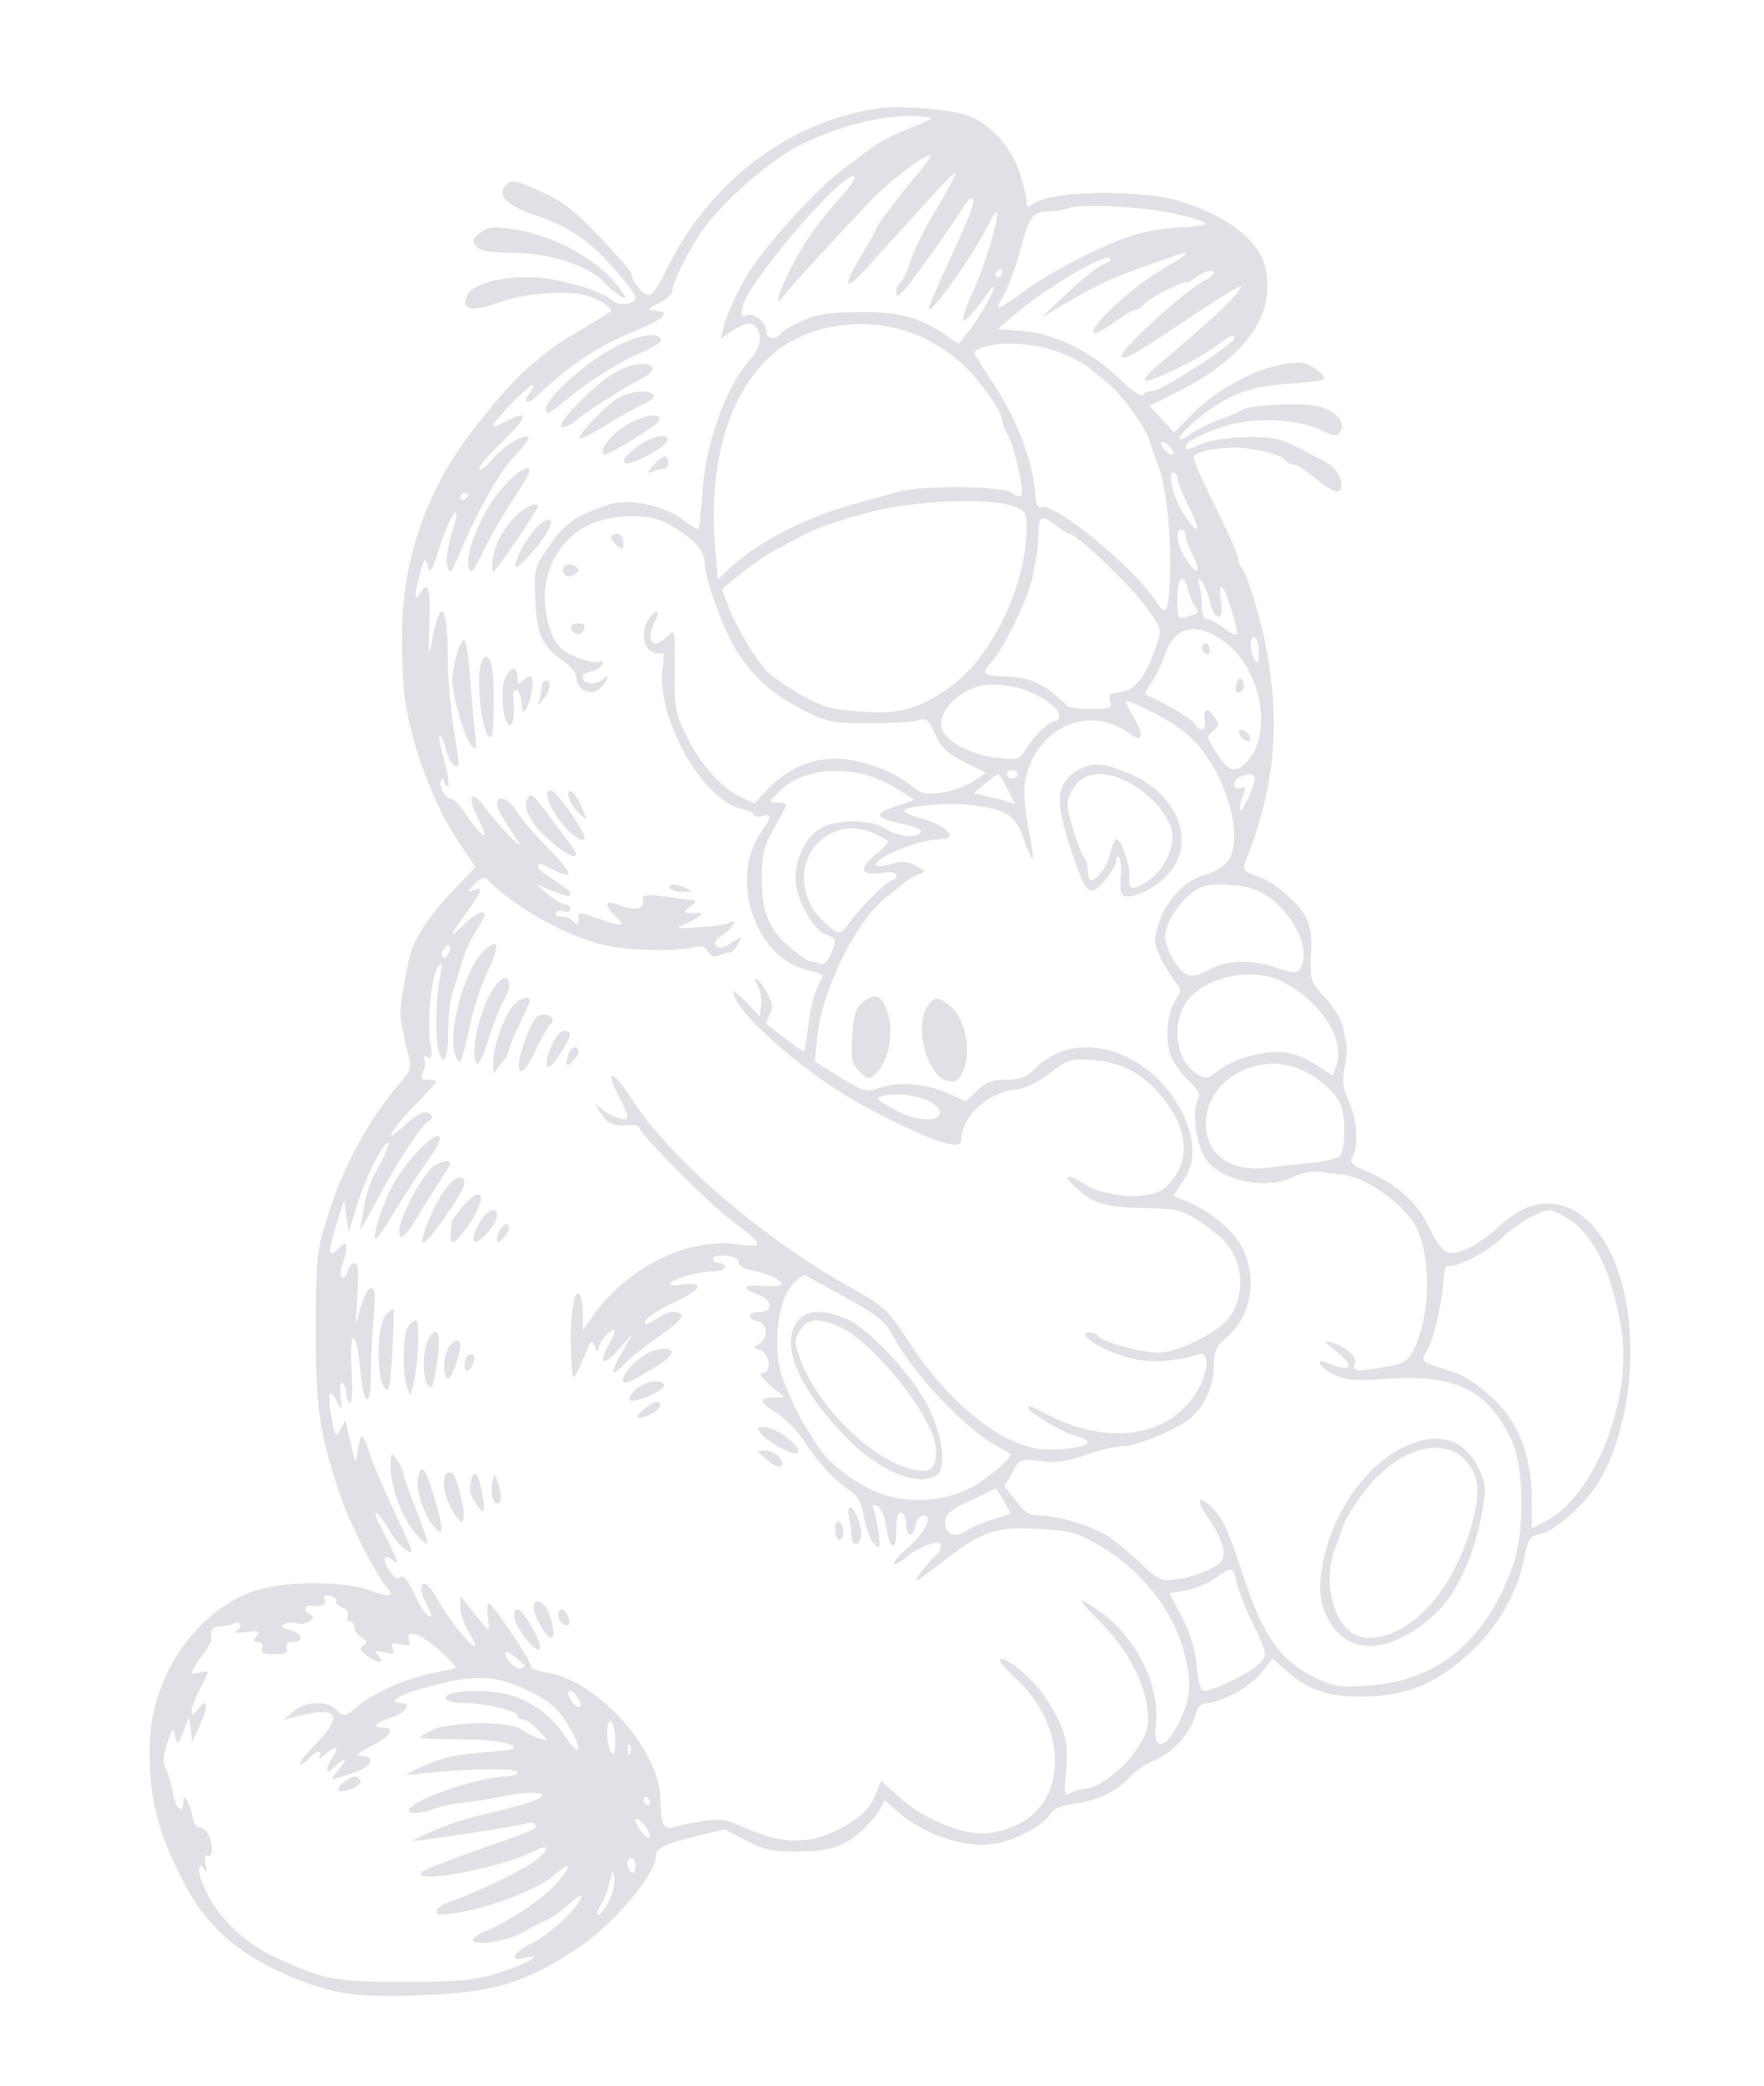 <svg xmlns="http://www.w3.org/2000/svg" version="1.0" width="433pt" height="512pt" viewBox="0 0 433 512" preserveAspectRatio="xMidYMid meet">

<g transform="translate(0,512) scale(0.1,-0.1)" fill="#e0e0e6" stroke="none">
<path d="M2155 4854 c-222 -32 -421 -186 -524 -406 -12 -25 -28 -49 -36 -52 -13 -4 -45 32 -45 52 0 5 -35 45 -77 90 -62 65 -92 88 -147 113 -60 27 -71 29 -83 16 -26 -25 0 -52 73 -76 67 -22 118 -54 164 -101 42 -44 80 -91 80 -100 0 -17 -41 -22 -58 -7 -29 26 -142 57 -205 57 -74 0 -135 -18 -149 -43 -19 -37 6 -44 75 -20 64 23 160 31 212 19 31 -8 72 -33 64 -40 -2 -2 -34 -22 -71 -44 -71 -43 -70 -42 -137 -99 -41 -36 -121 -132 -166 -198 -88 -131 -136 -283 -138 -440 -1 -60 2 -135 6 -165 17 -121 70 -263 133 -357 l41 -61 -59 -62 c-57 -60 -95 -120 -104 -164 -19 -89 -24 -131 -19 -154 3 -15 7 -36 9 -47 2 -11 7 -31 11 -45 4 -17 0 -32 -12 -45 -85 -96 -149 -212 -189 -340 -27 -85 -28 -100 -29 -280 0 -198 10 -260 65 -419 20 -58 84 -182 107 -209 24 -26 12 -29 -38 -11 -71 26 -220 24 -294 -4 -138 -53 -242 -207 -247 -368 -4 -127 16 -214 80 -339 57 -113 140 -185 272 -239 101 -41 155 -49 311 -43 182 6 263 31 394 120 83 57 185 178 185 221 0 20 21 30 101 50 l67 16 53 -27 c45 -24 65 -28 129 -27 79 0 114 12 161 56 15 14 32 35 39 47 l12 23 26 -24 c65 -59 166 -94 240 -84 51 7 127 47 141 75 7 12 27 21 63 25 55 8 101 30 134 67 10 12 38 30 60 39 45 20 88 69 99 113 5 17 14 27 25 27 36 0 108 39 136 74 l28 35 35 -31 c50 -44 97 -61 171 -62 87 -1 149 15 207 52 106 68 182 174 204 286 10 50 15 56 42 62 37 8 110 74 143 129 47 81 76 199 76 315 1 296 -166 458 -321 311 -47 -44 -101 -72 -126 -65 -13 3 -30 26 -44 56 -29 63 -78 109 -147 139 -45 19 -52 25 -44 40 16 28 11 90 -9 136 -15 32 -17 50 -11 80 5 21 7 48 5 61 -3 12 -7 33 -10 47 -3 14 -22 44 -43 67 -35 39 -37 43 -34 103 3 43 -1 72 -12 93 -20 38 -80 89 -124 103 -25 8 -32 15 -27 28 74 184 89 341 53 531 -12 67 -47 182 -59 195 -5 5 -9 15 -9 23 0 8 -25 64 -55 125 -30 60 -55 116 -55 123 0 12 29 21 85 25 39 4 125 -14 136 -27 6 -8 17 -14 24 -14 7 0 32 -16 55 -35 45 -38 67 -41 62 -9 -5 25 -19 41 -51 57 -14 7 -35 18 -46 24 -52 28 -75 32 -145 30 -45 -2 -88 -9 -107 -19 -18 -9 -33 -13 -33 -8 0 14 24 28 84 50 71 27 188 24 249 -6 32 -15 40 -16 47 -4 13 22 -6 47 -47 61 -39 12 -175 7 -196 -8 -7 -5 -30 -15 -52 -22 -22 -8 -53 -23 -68 -33 -45 -32 -42 -14 5 27 75 64 132 87 230 93 49 3 88 8 88 12 0 15 -38 40 -61 40 -81 -1 -189 -53 -262 -126 l-45 -46 -30 33 -30 33 64 32 c144 71 224 162 225 257 1 68 -22 109 -91 157 -36 26 -116 58 -160 65 -126 21 -293 12 -327 -17 -10 -8 -13 -6 -13 8 0 11 -9 43 -18 73 -22 65 -77 123 -134 140 -45 14 -164 22 -213 15z m130 -23 c6 -1 -19 -13 -53 -26 -35 -14 -77 -35 -92 -47 -16 -13 -47 -36 -70 -53 -64 -46 -201 -198 -238 -263 -30 -53 -50 -99 -56 -125 l-7 -28 27 18 c37 24 52 25 64 3 11 -21 5 -46 -21 -75 -58 -67 -107 -202 -115 -325 -3 -47 -8 -87 -9 -89 -2 -1 -19 9 -38 23 -48 37 -135 54 -184 37 -80 -27 -104 -43 -142 -97 -39 -55 -40 -56 -37 -135 3 -87 17 -116 72 -154 16 -11 29 -29 29 -39 0 -26 30 -44 52 -30 9 6 19 17 22 25 4 12 2 12 -12 0 -17 -14 -47 -9 -47 8 0 5 10 11 22 13 12 2 23 9 26 17 3 8 0 11 -5 8 -15 -9 -81 14 -99 35 -30 32 -45 114 -32 167 24 97 98 153 204 154 48 1 70 -5 105 -25 54 -32 79 -61 79 -91 0 -38 47 -166 79 -216 43 -66 87 -105 161 -143 61 -31 72 -33 165 -33 55 0 109 3 121 8 17 6 23 1 40 -35 15 -34 30 -48 72 -69 l53 -26 -34 -22 c-19 -11 -54 -24 -78 -27 -36 -5 -48 -2 -69 15 -38 34 -110 63 -172 68 -68 6 -134 -21 -185 -75 l-31 -34 -36 17 c-47 22 -101 85 -134 155 -24 49 -27 66 -26 156 1 99 1 101 -17 83 -36 -36 -56 -14 -32 34 15 30 7 36 -13 10 -20 -26 -17 -71 5 -82 10 -6 22 -7 26 -3 4 4 5 -11 2 -34 -19 -122 96 -328 195 -350 16 -3 28 -9 28 -14 0 -4 9 -6 20 -3 25 7 25 -2 0 -36 -81 -114 -20 -307 108 -341 23 -6 42 -12 42 -14 0 -2 -7 -16 -15 -33 -8 -17 -18 -58 -21 -92 -4 -33 -9 -61 -11 -61 -3 0 -24 14 -47 32 -22 17 -42 33 -44 34 -2 1 1 12 7 23 9 16 8 28 -4 50 -8 16 -20 33 -26 37 -8 4 -7 0 1 -15 6 -12 10 -34 8 -49 l-3 -27 -32 34 c-18 19 -33 31 -33 27 0 -45 162 -190 300 -269 86 -49 195 -99 226 -104 27 -5 34 -2 34 11 0 54 64 114 128 121 26 2 56 16 88 40 46 35 51 37 109 33 75 -6 131 -39 179 -105 57 -78 55 -154 -4 -208 -34 -31 -143 -26 -198 9 -45 28 -56 22 -19 -11 41 -37 70 -46 162 -48 80 -1 95 -4 135 -30 25 -15 55 -40 68 -54 44 -51 49 -129 10 -184 -26 -36 -127 -87 -174 -87 -42 0 -141 27 -149 41 -4 5 -13 9 -21 9 -21 0 -8 -17 26 -35 79 -41 152 -46 243 -19 30 9 22 -56 -14 -105 -75 -104 -224 -118 -372 -35 -16 9 -31 14 -34 11 -7 -8 87 -65 120 -72 15 -4 27 -10 27 -15 0 -13 -85 -23 -127 -15 -99 18 -220 120 -313 263 -52 80 -58 85 -154 139 -209 118 -433 311 -526 457 -46 71 -67 75 -31 5 12 -22 21 -44 21 -50 0 -14 -39 -1 -64 20 -19 16 -19 15 -1 -11 17 -28 30 -33 73 -29 12 1 22 -3 22 -8 0 -14 174 -189 225 -226 81 -60 83 -68 16 -59 -128 17 -277 -59 -363 -186 l-17 -25 0 42 c-1 23 -5 44 -10 48 -14 8 -23 -67 -19 -150 3 -73 3 -73 36 5 13 31 15 33 22 15 6 -15 9 -16 9 -4 1 9 10 24 21 34 23 21 25 11 5 -25 -27 -47 -15 -55 21 -15 l36 40 -27 -47 c-31 -55 -26 -61 16 -18 17 16 55 46 85 66 52 35 61 54 25 54 -9 0 -26 -7 -37 -15 -25 -19 -40 -19 -25 -1 7 8 39 27 71 42 63 29 70 50 14 41 -20 -3 -32 -2 -29 3 7 12 72 30 108 30 15 0 27 5 27 10 0 6 -7 10 -15 10 -8 0 -15 5 -15 11 0 6 14 9 33 7 19 -2 31 -8 30 -15 -2 -7 9 -15 25 -19 84 -18 111 -47 37 -40 -52 4 -58 -5 -15 -21 37 -14 40 -43 5 -43 -30 0 -33 -16 -5 -23 24 -6 27 -42 3 -55 -15 -9 -14 -10 3 -16 24 -7 29 -56 6 -56 -11 0 -4 -10 18 -30 l35 -29 -27 -1 c-38 0 -35 -12 11 -40 21 -14 51 -45 67 -70 30 -48 74 -95 112 -120 17 -11 27 -30 33 -65 5 -27 16 -56 25 -65 14 -14 15 -11 11 25 -3 22 -8 48 -12 58 -5 13 -3 16 8 11 8 -3 18 -24 22 -49 9 -61 25 -67 25 -10 0 33 4 45 13 42 6 -2 12 -16 12 -31 -1 -31 19 -29 23 2 2 12 10 22 18 22 26 0 5 -41 -38 -79 -21 -18 -36 -36 -33 -39 3 -3 15 4 28 15 31 28 87 47 87 29 0 -8 -7 -19 -15 -26 -9 -7 -26 -27 -37 -43 -18 -25 -11 -22 43 20 109 85 138 96 244 91 78 -4 98 -9 146 -37 107 -60 187 -159 215 -265 18 -67 17 -105 -2 -152 -34 -83 -75 -101 -67 -29 13 113 -65 247 -177 305 -14 8 2 -13 36 -46 68 -66 115 -153 121 -224 4 -37 -1 -53 -26 -92 -30 -47 -96 -98 -126 -98 -9 0 -25 -5 -35 -10 -18 -10 -19 -7 -13 54 6 72 -2 102 -49 177 -28 45 -102 108 -114 96 -3 -3 15 -24 40 -47 125 -116 128 -296 6 -357 -25 -13 -63 -23 -87 -23 -60 0 -147 37 -203 87 l-47 42 -17 -40 c-13 -29 -32 -47 -69 -69 -88 -50 -154 -50 -262 0 -33 15 -50 17 -93 10 -29 -5 -61 -12 -72 -15 -21 -7 -28 9 -29 70 -2 121 -154 290 -278 310 -23 4 -41 10 -40 15 3 11 -96 159 -104 155 -3 -2 -4 -19 -1 -37 5 -37 5 -37 -37 16 l-31 39 0 -28 c0 -15 9 -43 21 -61 11 -19 18 -34 15 -34 -12 0 -59 58 -88 108 -20 36 -34 50 -40 44 -7 -7 -5 -21 6 -43 19 -38 20 -42 5 -33 -6 3 -21 28 -33 55 -16 32 -26 45 -33 38 -7 -7 -16 -1 -27 16 -20 31 -14 44 10 24 13 -11 12 -5 -5 31 -12 25 -26 53 -32 63 -6 11 -8 21 -6 23 3 3 16 -15 31 -39 22 -38 56 -69 56 -51 0 3 -20 47 -43 97 -24 51 -50 110 -57 132 -19 60 -24 64 -31 20 -5 -38 -6 -38 -12 -13 -4 16 -10 40 -13 55 l-6 28 -12 -23 c-12 -22 -13 -20 -23 32 -10 59 -4 72 16 33 10 -20 11 -18 7 16 -3 22 -1 35 5 32 5 -4 9 -15 9 -25 0 -10 4 -21 9 -24 5 -3 7 32 4 82 -6 102 11 105 21 3 8 -90 26 -103 26 -20 0 37 3 101 7 144 5 64 4 77 -8 73 -8 -3 -19 -27 -26 -54 -11 -47 -11 -45 -6 34 4 61 3 82 -6 82 -7 0 -15 -9 -18 -20 -3 -11 -9 -17 -14 -15 -4 3 -4 17 1 31 6 14 10 32 10 41 0 14 -3 14 -20 -2 -25 -23 -26 -10 -3 64 l18 56 5 -40 6 -40 18 60 c20 67 60 150 77 160 10 7 -4 -27 -36 -85 -7 -14 -16 -43 -20 -65 -4 -22 -9 -49 -11 -60 -3 -11 16 21 42 70 44 86 110 186 126 193 15 7 8 22 -9 22 -9 0 -32 -14 -50 -32 -56 -54 -36 -14 22 46 30 30 55 58 55 61 0 3 -9 5 -20 5 -16 0 -19 4 -12 18 5 9 7 23 4 31 -3 9 0 11 8 6 10 -6 12 1 6 34 -8 54 3 166 19 188 11 15 12 10 5 -27 -11 -53 -12 -145 -4 -178 12 -43 24 -22 24 42 0 34 4 76 9 92 5 16 15 49 22 74 7 25 23 62 36 82 13 21 23 40 23 43 0 14 -25 2 -51 -24 -39 -39 -37 -29 6 29 38 52 43 65 20 56 -20 -7 -19 -3 4 18 17 15 20 15 34 1 65 -65 196 -137 282 -155 57 -13 178 -16 217 -5 19 5 29 2 36 -11 7 -12 15 -15 28 -9 11 5 22 8 26 7 4 -1 13 8 19 20 12 22 12 22 -16 4 -18 -12 -30 -15 -37 -8 -7 7 -1 16 16 27 24 16 39 44 16 30 -6 -4 -38 -8 -73 -11 -61 -4 -61 -3 -29 11 29 13 44 27 25 24 -5 -1 -15 -1 -23 0 -12 1 -11 5 4 16 15 11 16 15 5 16 -8 0 -23 2 -34 4 -11 2 -36 5 -55 7 -29 2 -34 0 -32 -14 3 -21 -22 -24 -62 -8 -32 12 -34 -2 -4 -30 26 -24 15 -25 -42 -5 -52 18 -50 19 -50 -2 0 -13 -3 -14 -12 -5 -7 7 -20 12 -31 12 -10 0 -16 4 -12 10 3 5 12 7 20 3 8 -3 15 0 15 6 0 6 -6 11 -12 11 -7 0 -26 11 -43 25 l-30 25 37 -15 c43 -17 48 -18 48 -7 0 4 -18 18 -40 32 -22 14 -40 28 -40 32 0 11 7 10 41 -8 51 -26 45 -7 -16 55 -32 32 -67 73 -77 90 -20 32 -48 42 -48 17 0 -7 10 -28 23 -47 13 -19 26 -41 31 -49 10 -20 -52 46 -85 90 -32 42 -43 28 -18 -24 10 -22 19 -41 19 -43 0 -12 -24 14 -46 48 -13 21 -31 39 -38 39 -15 0 -32 37 -22 47 3 4 6 1 6 -5 0 -7 4 -12 9 -12 5 0 1 29 -9 65 -10 36 -15 63 -10 60 5 -3 11 -19 15 -35 6 -27 21 -47 30 -39 2 2 -3 42 -11 89 -8 47 -15 129 -15 182 -1 130 -19 144 -39 32 -8 -41 -9 -34 -6 44 3 90 -3 110 -23 75 -15 -25 -14 1 1 52 10 37 12 38 18 15 5 -21 10 -13 29 47 13 40 29 77 36 83 9 8 7 -8 -6 -49 -11 -38 -15 -69 -11 -82 7 -18 10 -16 26 23 46 110 100 207 137 246 23 24 39 45 37 48 -11 10 -56 -16 -86 -50 -17 -20 -33 -32 -36 -28 -3 5 24 36 59 70 63 60 65 78 5 47 -17 -9 -30 -13 -30 -10 0 11 93 105 98 100 3 -2 -1 -11 -8 -20 -19 -23 -5 -30 17 -8 80 76 154 126 241 160 65 26 89 46 59 49 -6 1 -16 2 -22 3 -5 1 5 9 23 17 17 9 32 22 32 29 0 18 31 82 64 135 43 67 149 165 227 211 107 62 256 97 344 80z m-37 -143 c-50 -60 -98 -124 -98 -131 0 -3 -16 -31 -35 -63 -50 -83 -43 -93 18 -26 28 32 88 97 131 145 43 48 80 86 82 84 2 -2 -18 -41 -45 -86 -28 -45 -57 -104 -66 -131 -9 -28 -21 -52 -26 -55 -5 -4 -9 -13 -9 -21 0 -13 3 -13 18 2 17 18 106 142 145 203 12 20 23 29 25 22 4 -13 -6 -38 -75 -188 -18 -40 -33 -76 -33 -80 0 -23 113 136 147 207 45 94 9 -59 -39 -166 -38 -86 -30 -94 23 -22 16 23 29 38 29 34 0 -13 -39 -81 -63 -110 l-24 -30 -29 20 c-67 46 -115 59 -214 58 -76 0 -105 -5 -142 -22 -26 -12 -50 -26 -53 -32 -11 -17 -35 -11 -35 10 0 21 -34 45 -50 35 -14 -9 -12 21 3 47 58 102 246 312 264 295 3 -4 -9 -24 -28 -45 -65 -73 -89 -107 -124 -173 -36 -68 -47 -112 -20 -74 14 19 85 97 202 222 45 49 137 121 156 122 5 1 -11 -23 -35 -51z m638 -93 c41 -9 74 -20 74 -24 0 -4 -28 -8 -62 -9 -35 -1 -85 -10 -113 -18 -80 -26 -208 -91 -271 -139 -33 -24 -61 -42 -63 -40 -2 2 5 19 16 37 10 18 27 65 37 103 23 85 30 95 70 96 17 0 39 4 50 8 30 12 182 4 262 -14z m24 -99 c0 -2 -31 -22 -68 -44 -66 -39 -170 -137 -158 -149 3 -4 26 8 50 25 24 18 49 32 54 32 5 0 15 7 22 15 12 14 96 57 104 52 1 -1 9 3 17 9 20 16 49 25 49 15 0 -4 -8 -12 -19 -17 -49 -23 -219 -179 -208 -190 8 -8 39 10 170 98 65 44 121 78 123 75 2 -2 -11 -19 -29 -38 -30 -30 -57 -55 -181 -161 -17 -14 -28 -29 -25 -32 7 -7 125 49 164 78 45 33 55 38 55 26 0 -14 -180 -130 -202 -130 -9 0 -20 -4 -23 -10 -3 -5 -30 13 -58 41 -65 65 -161 112 -240 117 l-58 4 43 37 c74 63 212 145 232 138 6 -3 0 -9 -14 -15 -14 -5 -54 -37 -90 -71 l-65 -62 55 33 c83 49 116 65 210 98 94 33 90 32 90 26z m-450 -46 c0 -5 -5 -10 -11 -10 -5 0 -7 5 -4 10 3 6 8 10 11 10 2 0 4 -4 4 -10z m-196 -158 c34 -16 79 -46 101 -68 43 -41 95 -115 95 -135 0 -6 6 -23 14 -37 18 -34 41 -140 33 -148 -4 -4 -14 -1 -23 6 -20 18 -223 19 -279 3 -22 -6 -69 -19 -105 -29 -119 -32 -238 -93 -306 -156 l-32 -30 -7 85 c-16 202 35 374 140 466 92 81 249 99 369 43z m351 -43 c28 -12 52 -26 55 -29 3 -3 22 -19 42 -34 37 -28 100 -113 111 -151 3 -11 12 -38 21 -60 23 -63 35 -215 25 -317 -4 -45 -11 -47 -34 -10 -53 80 -246 239 -278 227 -8 -4 -14 5 -15 27 -7 87 -44 186 -104 277 -27 40 -48 75 -46 77 31 30 151 27 223 -7z m265 -241 c0 -6 -7 -5 -15 2 -8 7 -15 17 -15 22 0 6 7 5 15 -2 8 -7 15 -17 15 -22z m10 -62 c0 -7 13 -39 28 -70 33 -63 25 -75 -12 -18 -26 40 -41 102 -26 102 6 0 10 -6 10 -14z m-1740 -40 c0 -3 -4 -8 -10 -11 -5 -3 -10 -1 -10 4 0 6 5 11 10 11 6 0 10 -2 10 -4z m1336 -28 c31 -11 34 -15 34 -53 -1 -147 -90 -328 -199 -399 -72 -48 -119 -60 -214 -52 -64 4 -89 12 -140 40 -35 20 -72 46 -84 58 -31 34 -75 107 -94 157 l-17 45 44 36 c25 20 61 46 82 57 20 11 46 25 57 31 41 23 93 42 180 65 105 28 292 37 351 15z m105 -47 c13 -10 29 -20 36 -22 25 -8 147 -125 185 -177 39 -53 40 -56 28 -92 -26 -79 -53 -115 -88 -118 -27 -3 -32 -7 -27 -23 6 -17 1 -19 -48 -19 -31 0 -57 4 -59 8 -1 5 -22 22 -44 39 -32 22 -55 30 -95 32 -68 3 -72 6 -46 35 32 35 94 164 103 216 4 25 9 48 10 53 1 4 2 25 3 47 1 45 8 48 42 21z m319 -25 c0 -7 7 -27 15 -42 24 -47 17 -62 -10 -22 -25 38 -33 78 -15 78 6 0 10 -6 10 -14z m6 -133 c4 -16 11 -34 17 -41 12 -15 10 -17 -20 -26 -22 -7 -23 -5 -23 43 0 55 15 68 26 24z m53 -28 c13 -53 36 -52 28 1 -3 19 -3 34 1 34 9 0 44 -111 38 -117 -3 -3 -17 4 -32 16 -15 11 -33 21 -40 21 -9 0 -14 12 -14 34 0 19 -3 42 -7 52 -4 11 -3 15 4 11 6 -4 16 -27 22 -52z m38 -101 c90 -68 119 -228 52 -295 -28 -28 -42 -24 -72 22 -26 39 -26 42 -10 55 14 10 16 17 7 30 -17 28 -32 28 -27 -1 6 -26 -10 -34 -24 -12 -8 12 -43 34 -93 59 -14 7 -27 13 -29 14 -2 2 6 15 17 31 10 15 25 45 31 65 24 72 78 84 148 32z m83 -27 c0 -24 -3 -28 -10 -17 -13 20 -13 63 0 55 6 -3 10 -21 10 -38z m-579 -89 c46 -15 89 -46 89 -64 0 -8 -4 -14 -10 -14 -15 0 -49 -32 -70 -66 -19 -29 -21 -30 -72 -24 -55 6 -113 33 -131 61 -29 46 43 119 119 119 22 0 56 -5 75 -12z m312 -53 c29 -13 71 -40 93 -59 90 -77 145 -260 94 -314 -12 -12 -35 -25 -50 -29 -45 -8 -97 -61 -114 -115 -14 -44 -14 -51 1 -85 10 -21 26 -48 36 -60 17 -20 18 -23 3 -46 -22 -32 -27 -103 -11 -141 8 -17 27 -44 44 -60 25 -24 28 -32 20 -48 -13 -25 -3 -103 18 -139 34 -56 151 -82 220 -47 17 9 45 14 62 12 17 -2 43 -6 59 -7 58 -8 150 -74 178 -129 37 -72 36 -213 -4 -296 -16 -34 -22 -38 -79 -48 -65 -12 -75 -10 -67 10 6 15 -23 41 -56 51 -23 6 -22 4 8 -20 50 -41 41 -55 -20 -30 -34 14 -18 -13 17 -29 29 -14 53 -16 132 -10 168 11 246 -28 304 -152 30 -65 32 -223 3 -305 -64 -184 -185 -285 -355 -296 -66 -5 -85 -2 -124 16 -90 42 -133 102 -181 247 -40 123 -54 152 -83 178 -34 31 -35 12 -1 -36 17 -24 32 -56 33 -72 2 -24 -4 -32 -35 -48 -21 -11 -56 -22 -79 -24 -39 -5 -46 -2 -88 38 -25 24 -60 53 -77 65 -37 26 -125 53 -170 53 -26 0 -39 8 -60 36 l-28 36 19 34 c18 33 19 34 69 28 38 -5 66 -1 111 15 32 12 72 21 87 21 36 0 125 36 166 66 38 30 62 81 62 136 0 31 6 44 29 64 63 52 79 148 39 224 -23 43 -77 87 -136 112 l-32 13 25 38 c31 45 30 102 -5 170 -80 154 -262 206 -361 103 -19 -20 -34 -26 -68 -26 -35 0 -51 -6 -72 -26 l-28 -27 -50 22 c-55 23 -118 27 -165 10 -28 -10 -37 -8 -94 27 l-62 39 6 60 c12 115 93 280 167 341 18 14 39 31 47 38 9 7 25 16 35 20 19 7 18 8 -6 21 -20 11 -35 12 -60 5 -73 -21 -35 19 43 44 26 9 58 16 72 16 51 0 26 31 -41 51 -24 6 -43 15 -43 19 0 12 110 21 165 14 85 -10 108 -25 128 -84 10 -28 20 -50 22 -48 2 2 -3 37 -11 78 -8 41 -12 91 -8 110 22 128 149 192 248 125 29 -20 36 -21 36 -8 0 8 -9 31 -21 49 -11 19 -18 34 -14 34 3 0 30 -11 58 -25z m-708 -154 c22 -4 60 -20 85 -36 l45 -28 -43 -15 c-62 -20 -57 -30 26 -47 17 -4 32 -10 32 -15 0 -18 -56 -15 -82 4 -33 23 -109 27 -154 8 -45 -19 -78 -86 -70 -143 7 -50 46 -115 76 -124 23 -7 24 -14 8 -50 -7 -16 -17 -24 -26 -20 -7 3 -17 5 -21 5 -5 0 -25 13 -46 30 -56 45 -75 87 -75 172 0 61 4 79 30 125 17 29 30 55 30 58 0 3 -10 5 -22 5 -22 0 -22 0 3 26 46 46 118 62 204 45z m383 -2 c-2 -6 -8 -10 -13 -10 -5 0 -11 4 -13 10 -2 6 4 11 13 11 9 0 15 -5 13 -11z m-25 -36 l18 -36 -23 7 c-13 4 -35 9 -51 13 l-27 6 27 23 c16 13 30 24 33 24 3 0 13 -17 23 -37z m607 27 c0 -18 -30 -83 -35 -78 -3 3 -1 18 5 33 9 23 8 26 -5 21 -9 -3 -15 0 -15 8 0 14 14 24 38 25 6 1 12 -4 12 -9z m-933 -136 c18 -8 33 -17 33 -20 0 -3 -13 -17 -30 -31 -43 -36 -39 -52 10 -46 26 4 40 2 40 -6 0 -6 -4 -11 -10 -11 -11 0 -85 -74 -107 -107 -20 -30 -26 -29 -67 11 -62 62 -55 163 14 205 37 22 71 24 117 5z m923 -134 c83 -23 156 -143 121 -198 -7 -11 -16 -11 -55 2 -63 22 -124 20 -169 -4 -28 -15 -42 -18 -57 -10 -21 11 -50 64 -50 92 0 39 50 106 90 121 25 9 83 8 120 -3z m-1966 -155 c-4 -8 -10 -15 -15 -15 -4 0 -6 7 -3 15 4 8 10 15 15 15 4 0 6 -7 3 -15z m2041 -73 c96 -48 159 -144 135 -208 l-9 -24 -37 25 c-20 13 -52 27 -71 31 -48 9 -129 -11 -170 -42 -30 -23 -34 -24 -56 -9 -49 31 -62 115 -28 171 39 64 161 93 236 56z m46 -216 c40 -17 82 -52 98 -83 15 -29 14 -118 -1 -131 -7 -5 -38 -13 -68 -16 -30 -3 -79 -8 -108 -12 -93 -11 -152 32 -152 110 0 104 127 176 231 132z m-903 -83 c13 -8 21 -20 19 -26 -7 -23 -62 -18 -112 10 -47 26 -48 28 -25 34 34 8 90 0 118 -18z m1558 -282 c66 -40 111 -133 134 -275 27 -173 -67 -410 -187 -470 l-33 -17 0 69 c0 86 -21 159 -63 214 -34 45 -97 93 -134 102 -12 4 -34 11 -49 16 -24 10 -25 12 -12 33 16 25 37 113 41 172 1 22 5 39 9 38 21 -6 98 33 133 67 36 35 94 69 120 70 6 0 24 -9 41 -19z m-1773 -194 c81 -45 101 -61 119 -96 49 -92 174 -225 254 -270 16 -9 31 -17 33 -19 11 -6 -58 -65 -103 -87 -71 -36 -174 -35 -241 1 -62 32 -104 68 -130 108 -39 62 -44 71 -55 96 -6 14 -15 34 -20 45 -18 39 -23 71 -22 125 2 77 29 137 68 150 0 0 44 -24 97 -53z m407 -531 c0 -1 -19 -8 -42 -15 -24 -7 -53 -19 -66 -28 -30 -19 -52 -10 -52 21 0 20 11 29 63 53 l62 30 18 -29 c9 -16 17 -30 17 -32z m555 -168 c4 -18 22 -66 42 -106 33 -70 34 -74 17 -93 -19 -21 -114 -69 -137 -69 -10 0 -16 18 -20 63 -4 42 -16 81 -36 119 l-31 58 40 6 c21 4 54 17 72 30 43 30 45 30 53 -8z m-2210 -48 c-3 -5 4 -11 14 -15 12 -4 18 -12 14 -21 -3 -7 0 -14 6 -14 6 0 11 -7 11 -15 0 -7 8 -19 18 -24 14 -9 14 -12 3 -20 -10 -7 -8 -12 10 -25 30 -20 45 -21 28 0 -11 13 -9 14 14 9 23 -6 26 -4 21 9 -5 14 -2 16 20 10 21 -5 25 -3 20 10 -11 30 29 17 75 -25 24 -21 42 -41 40 -42 -2 -2 -31 -8 -63 -15 -62 -12 -147 -51 -182 -83 -25 -23 -31 -23 -50 -4 -22 22 -78 19 -105 -6 l-24 -21 25 7 c108 30 127 8 54 -66 -26 -27 -43 -49 -37 -49 6 0 16 7 23 15 15 18 34 20 24 3 -4 -7 2 -5 13 5 29 25 38 21 18 -9 -19 -30 -15 -42 8 -19 27 26 32 16 6 -11 -13 -15 -17 -24 -9 -21 8 3 32 11 53 18 41 13 50 39 15 39 -18 0 -12 6 21 23 51 26 64 47 30 47 -28 0 -18 11 23 25 34 11 50 35 24 35 -36 0 -12 18 47 35 127 36 177 36 258 -2 63 -29 87 -52 119 -115 21 -44 6 -43 -23 1 -42 64 -108 103 -182 109 -69 5 -119 -3 -110 -18 3 -6 24 -10 46 -10 49 0 129 -19 129 -31 0 -5 6 -9 13 -9 8 0 24 -12 38 -26 l24 -26 -25 7 c-14 4 -32 14 -41 21 -23 20 -176 19 -217 -2 -18 -8 -32 -17 -32 -19 0 -2 45 -4 100 -4 62 0 109 -5 123 -13 19 -11 11 -13 -68 -19 -66 -5 -105 -14 -145 -33 -50 -23 -52 -25 -20 -21 94 13 250 17 250 6 0 -6 -12 -11 -27 -11 -65 -1 -221 -53 -238 -80 -8 -13 26 -13 62 1 15 6 48 13 73 15 25 3 67 9 93 15 107 21 135 2 35 -24 -35 -9 -83 -21 -108 -27 -45 -12 -83 -26 -130 -49 -23 -10 -22 -11 15 -6 98 13 234 35 248 40 8 4 18 2 21 -3 6 -11 -2 -14 -169 -72 -60 -22 -111 -42 -112 -47 -10 -28 210 16 288 58 30 16 23 -7 -10 -30 -31 -23 -158 -83 -205 -98 -17 -5 -32 -15 -34 -22 -4 -11 6 -12 43 -7 92 14 209 60 252 99 36 32 35 16 0 -25 -33 -37 -119 -95 -174 -117 -48 -20 -41 -35 12 -28 40 6 60 13 105 39 8 4 24 12 35 17 11 5 33 21 49 35 47 44 43 19 -5 -30 -24 -24 -61 -52 -81 -62 -46 -21 -61 -48 -22 -38 56 14 10 -13 -58 -35 -64 -20 -94 -23 -238 -23 -169 0 -191 4 -310 58 -87 39 -159 114 -186 192 -11 32 -3 49 10 22 3 -7 4 0 1 15 -4 19 -2 26 5 22 13 -8 13 35 0 55 -5 8 -15 15 -21 15 -7 0 -14 11 -16 24 -2 13 -8 31 -13 40 -9 15 -9 14 -10 -1 0 -33 -19 -18 -25 20 -4 20 -11 47 -17 59 -9 17 -8 33 3 65 12 38 14 39 19 17 6 -23 7 -23 20 11 l14 35 4 -30 4 -30 20 44 c21 46 17 67 -7 35 -22 -30 -19 4 5 49 11 20 20 39 20 43 0 3 -9 2 -20 -1 -26 -8 -25 -1 5 40 14 18 25 37 24 41 -4 22 2 33 19 32 9 0 25 3 35 7 19 8 24 -10 5 -19 -7 -4 4 -4 25 -2 33 4 37 3 27 -9 -10 -12 -9 -15 3 -15 10 0 14 -6 11 -15 -5 -12 2 -15 30 -15 27 0 34 3 30 15 -4 11 0 15 16 15 29 0 21 23 -11 30 -16 4 -20 8 -11 14 7 4 20 5 30 2 21 -7 54 13 35 21 -7 2 -13 9 -13 14 0 6 6 9 13 8 27 -3 39 2 34 15 -4 10 0 12 14 9 10 -3 17 -9 14 -13z m463 -156 c2 -1 -1 -5 -7 -8 -11 -7 -41 20 -41 36 0 6 10 3 23 -8 12 -10 23 -20 25 -20z m132 -84 c7 -13 7 -20 1 -20 -6 0 -15 9 -21 20 -7 13 -7 20 -1 20 6 0 15 -9 21 -20z m90 -103 c0 -31 -3 -38 -10 -27 -13 20 -13 83 0 75 6 -3 10 -25 10 -48z m37 -29 c-3 -8 -6 -5 -6 6 -1 11 2 17 5 13 3 -3 4 -12 1 -19z m48 -118 c3 -5 1 -10 -4 -10 -6 0 -11 5 -11 10 0 6 2 10 4 10 3 0 8 -4 11 -10z m-1 -89 c-7 -7 -34 28 -34 43 1 6 10 0 21 -13 11 -13 17 -27 13 -30z m-34 -72 c0 -11 -4 -17 -10 -14 -5 3 -10 13 -10 21 0 8 5 14 10 14 6 0 10 -9 10 -21z m-66 -86 c-9 -18 -21 -33 -26 -33 -5 0 -2 10 6 23 8 12 18 38 22 57 7 31 9 32 12 10 2 -14 -4 -39 -14 -57z" fill="#e0e0e6"/>
<path d="M1513 4270 c-71 -35 -173 -126 -173 -154 0 -15 6 -13 38 13 64 54 145 105 197 126 27 11 49 25 48 30 -5 21 -51 15 -110 -15z" fill="#e0e0e6"/>
<path d="M1517 4210 c-48 -24 -156 -132 -138 -138 7 -2 22 5 34 15 24 22 114 79 161 103 16 8 29 20 28 25 -3 18 -46 15 -85 -5z" fill="#e0e0e6"/>
<path d="M1519 4144 c-29 -15 -103 -93 -96 -100 3 -3 30 11 62 31 31 20 72 43 91 51 19 8 32 19 29 24 -9 14 -55 11 -86 -6z" fill="#e0e0e6"/>
<path d="M1532 4073 c-37 -24 -61 -57 -50 -68 6 -7 131 70 136 83 7 22 -42 13 -86 -15z" fill="#e0e0e6"/>
<path d="M1570 4028 c-42 -29 -53 -53 -19 -43 36 12 82 40 87 53 6 20 -33 14 -68 -10z" fill="#e0e0e6"/>
<path d="M1604 3978 c-18 -20 -18 -21 -1 -15 10 4 23 7 28 7 5 0 9 7 9 15 0 21 -14 19 -36 -7z" fill="#e0e0e6"/>
<path d="M1236 3926 c-48 -52 -95 -159 -86 -196 5 -22 9 -18 38 40 17 36 50 92 72 125 22 33 40 63 40 68 0 19 -27 3 -64 -37z" fill="#e0e0e6"/>
<path d="M1265 3853 c-42 -45 -61 -91 -56 -138 1 -8 111 152 111 162 0 13 -34 -2 -55 -24z" fill="#e0e0e6"/>
<path d="M1323 3831 c-25 -21 -64 -91 -57 -102 3 -5 25 17 50 47 45 55 50 89 7 55z" fill="#e0e0e6"/>
<path d="M1500 3801 c0 -5 7 -14 15 -21 13 -10 15 -9 15 9 0 12 -6 21 -15 21 -8 0 -15 -4 -15 -9z" fill="#e0e0e6"/>
<path d="M1385 3730 c-9 -15 4 -30 20 -23 8 3 15 9 15 13 0 12 -29 20 -35 10z" fill="#e0e0e6"/>
<path d="M1402 3578 c6 -18 25 -20 31 -3 5 10 0 15 -14 15 -12 0 -19 -5 -17 -12z" fill="#e0e0e6"/>
<path d="M1121 3513 c-6 -21 -11 -49 -11 -62 0 -38 31 -144 47 -161 13 -13 14 -10 9 30 -3 25 -9 87 -12 138 -4 50 -10 92 -15 92 -4 0 -13 -17 -18 -37z" fill="#e0e0e6"/>
<path d="M1184 3499 c-20 -33 1 -207 23 -186 3 3 5 44 5 92 1 84 -11 122 -28 94z" fill="#e0e0e6"/>
<path d="M1239 3453 c-12 -31 -3 -113 12 -113 9 0 13 26 9 69 -1 14 2 21 9 17 6 -4 11 -19 11 -34 0 -36 17 -16 25 31 7 38 -1 47 -23 25 -9 -9 -12 -7 -12 10 0 31 -18 27 -31 -5z" fill="#e0e0e6"/>
<path d="M1330 3436 c0 -8 -3 -23 -6 -33 -5 -16 -4 -16 10 1 18 22 21 46 6 46 -5 0 -10 -6 -10 -14z" fill="#e0e0e6"/>
<path d="M1345 3158 c14 -45 75 -111 90 -97 8 8 -69 119 -82 119 -10 0 -12 -7 -8 -22z" fill="#e0e0e6"/>
<path d="M1397 3161 c3 -11 14 -28 25 -38 20 -18 20 -18 6 16 -15 38 -40 55 -31 22z" fill="#e0e0e6"/>
<path d="M1295 3159 c-13 -20 5 -57 50 -98 53 -49 90 -58 55 -13 -11 15 -37 48 -56 75 -39 51 -40 52 -49 36z" fill="#e0e0e6"/>
<path d="M1645 2940 c3 -5 18 -10 33 -9 24 0 25 1 7 9 -28 12 -47 12 -40 0z" fill="#e0e0e6"/>
<path d="M1189 2788 c-49 -45 -92 -204 -71 -258 12 -29 13 -27 37 80 9 41 28 97 41 124 32 64 29 87 -7 54z" fill="#e0e0e6"/>
<path d="M1204 2682 c-30 -53 -49 -147 -35 -171 5 -8 17 15 31 61 13 40 29 82 37 93 7 11 13 27 13 37 0 30 -24 20 -46 -20z" fill="#e0e0e6"/>
<path d="M1254 2645 c-23 -36 -43 -95 -43 -130 l0 -30 19 24 c11 13 20 28 20 35 0 6 11 34 25 61 13 28 25 53 25 58 0 17 -31 5 -46 -18z" fill="#e0e0e6"/>
<path d="M1316 2623 c-13 -13 -37 -76 -41 -105 -6 -45 13 -32 41 27 15 31 31 58 35 61 5 3 7 10 4 15 -7 11 -29 12 -39 2z" fill="#e0e0e6"/>
<path d="M1354 2554 c-24 -57 -13 -72 19 -24 31 48 33 60 11 60 -8 0 -22 -16 -30 -36z" fill="#e0e0e6"/>
<path d="M1396 2534 c-10 -27 -7 -36 9 -20 8 8 15 19 15 25 0 17 -17 13 -24 -5z" fill="#e0e0e6"/>
<path d="M1021 2290 c-21 -22 -50 -64 -64 -92 -25 -52 -44 -118 -34 -118 3 0 26 33 50 74 25 40 59 93 76 116 52 72 34 84 -28 20z" fill="#e0e0e6"/>
<path d="M1072 2263 c-27 -10 -92 -128 -92 -165 0 -29 16 -14 60 60 23 37 48 77 57 90 16 23 7 28 -25 15z" fill="#e0e0e6"/>
<path d="M1092 2200 c-27 -36 -65 -130 -53 -130 13 0 101 127 101 145 0 25 -25 17 -48 -15z" fill="#e0e0e6"/>
<path d="M1136 2159 c-14 -17 -26 -34 -27 -37 -8 -66 -2 -67 40 -10 49 67 38 108 -13 47z" fill="#e0e0e6"/>
<path d="M1175 2115 c-11 -19 -16 -38 -11 -42 9 -10 56 42 56 63 0 26 -27 14 -45 -21z" fill="#e0e0e6"/>
<path d="M1232 2108 c-6 -6 -12 -19 -12 -27 0 -13 2 -13 16 1 9 9 15 21 13 27 -3 9 -8 8 -17 -1z" fill="#e0e0e6"/>
<path d="M947 1892 c-22 -24 -24 -149 -4 -177 12 -16 15 -4 20 86 3 57 4 105 3 107 -2 1 -10 -6 -19 -16z" fill="#e0e0e6"/>
<path d="M1000 1861 c-12 -23 -12 -116 -1 -146 l8 -20 6 20 c13 45 19 165 8 165 -5 0 -15 -9 -21 -19z" fill="#e0e0e6"/>
<path d="M1050 1831 c-12 -24 -13 -91 -1 -109 11 -18 17 -2 26 71 8 59 -4 76 -25 38z" fill="#e0e0e6"/>
<path d="M1100 1811 c-12 -24 -13 -68 -1 -75 7 -5 31 57 31 83 0 18 -18 13 -30 -8z" fill="#e0e0e6"/>
<path d="M1580 1793 c-53 -36 -72 -86 -22 -58 65 37 86 52 90 63 6 18 -40 15 -68 -5z" fill="#e0e0e6"/>
<path d="M1144 1786 c-10 -27 2 -43 14 -19 8 14 9 24 2 28 -6 3 -13 -1 -16 -9z" fill="#e0e0e6"/>
<path d="M1558 1708 c-12 -12 -17 -23 -11 -25 16 -6 83 24 83 36 0 19 -49 12 -72 -11z" fill="#e0e0e6"/>
<path d="M1579 1660 c-14 -11 -18 -19 -11 -20 19 0 52 19 52 30 0 16 -16 12 -41 -10z" fill="#e0e0e6"/>
<path d="M1861 1614 c1 -23 99 -78 99 -56 0 15 -44 50 -72 57 -16 4 -28 3 -27 -1z" fill="#e0e0e6"/>
<path d="M1879 1540 c24 -21 41 -26 41 -12 0 15 -24 32 -44 32 -20 -1 -20 -1 3 -20z" fill="#e0e0e6"/>
<path d="M959 1535 c-4 -65 33 -159 78 -196 14 -12 15 -11 8 11 -4 14 -18 52 -31 84 -13 33 -24 65 -24 71 0 6 -7 20 -15 31 -14 19 -14 19 -16 -1z" fill="#e0e0e6"/>
<path d="M1027 1498 c-8 -28 9 -86 33 -118 29 -38 31 -21 9 55 -24 81 -34 95 -42 63z" fill="#e0e0e6"/>
<path d="M1096 1503 c-13 -13 -5 -59 16 -93 18 -29 23 -32 26 -16 4 20 -17 104 -28 111 -4 2 -10 2 -14 -2z" fill="#e0e0e6"/>
<path d="M1156 1485 c-5 -18 -2 -35 9 -51 22 -34 28 -30 20 14 -10 56 -21 70 -29 37z" fill="#e0e0e6"/>
<path d="M1209 1484 c-6 -25 0 -54 12 -54 11 0 11 27 0 54 -8 20 -8 20 -12 0z" fill="#e0e0e6"/>
<path d="M2084 1398 c3 -13 6 -33 6 -45 0 -26 15 -31 23 -9 7 17 -14 76 -26 76 -5 0 -7 -10 -3 -22z" fill="#e0e0e6"/>
<path d="M2050 1366 c0 -14 5 -26 10 -26 6 0 10 9 10 19 0 11 -4 23 -10 26 -6 4 -10 -5 -10 -19z" fill="#e0e0e6"/>
<path d="M1310 1174 c0 -20 31 -74 43 -74 12 0 1 59 -14 77 -15 18 -29 17 -29 -3z" fill="#e0e0e6"/>
<path d="M1264 1144 c7 -28 52 -81 61 -72 9 9 -39 97 -54 98 -9 0 -11 -7 -7 -26z" fill="#e0e0e6"/>
<path d="M1370 1156 c0 -15 18 -31 26 -23 7 7 -7 37 -17 37 -5 0 -9 -6 -9 -14z" fill="#e0e0e6"/>
<path d="M2950 3531 c0 -6 5 -13 10 -16 6 -3 10 1 10 9 0 9 -4 16 -10 16 -5 0 -10 -4 -10 -9z" fill="#e0e0e6"/>
<path d="M3036 3444 c-8 -20 0 -32 14 -18 5 5 5 15 1 22 -6 11 -10 10 -15 -4z" fill="#e0e0e6"/>
<path d="M3042 3319 c2 -7 10 -15 17 -17 8 -3 12 1 9 9 -2 7 -10 15 -17 17 -8 3 -12 -1 -9 -9z" fill="#e0e0e6"/>
<path d="M2648 3231 c-56 -32 -60 -75 -19 -197 38 -112 44 -118 82 -76 16 18 29 40 29 49 0 9 3 13 7 9 4 -4 6 -27 4 -51 -2 -39 0 -45 17 -45 31 0 81 29 107 64 59 77 12 188 -100 236 -65 28 -94 30 -127 11z m120 -30 c55 -28 102 -82 109 -124 6 -41 -21 -94 -62 -121 -35 -23 -46 -20 -43 12 2 30 -19 92 -32 92 -4 0 -10 -14 -14 -32 -6 -32 -32 -68 -48 -68 -4 0 -8 10 -8 23 0 13 -4 27 -9 33 -11 12 -41 108 -41 132 0 11 9 31 21 46 25 32 73 35 127 7z" fill="#e0e0e6"/>
<path d="M2119 2661 c-19 -15 -24 -31 -27 -84 -4 -57 -1 -68 18 -87 20 -20 23 -20 40 -5 29 26 44 95 31 142 -13 49 -32 59 -62 34z" fill="#e0e0e6"/>
<path d="M2280 2655 c-39 -47 -6 -178 47 -188 21 -4 27 1 39 29 19 46 2 126 -33 154 -31 24 -37 25 -53 5z" fill="#e0e0e6"/>
<path d="M3439 1565 c-83 -43 -157 -143 -185 -252 -18 -71 -18 -117 2 -159 47 -100 153 -98 266 4 54 49 99 147 118 262 8 47 7 60 -11 97 -36 75 -105 92 -190 48z m158 -29 c35 -38 38 -80 13 -167 -47 -159 -150 -269 -252 -269 -75 0 -119 124 -79 225 5 11 12 32 17 48 5 15 26 51 48 80 79 108 194 146 253 83z" fill="#e0e0e6"/>
<path d="M1955 1874 c-39 -59 7 -164 123 -283 80 -82 175 -121 221 -92 25 16 16 96 -20 167 -38 78 -147 195 -203 218 -59 24 -100 21 -121 -10z m111 -13 c72 -35 197 -184 225 -268 15 -46 5 -83 -23 -83 -97 0 -252 140 -303 272 -16 44 -16 49 -1 73 20 30 48 32 102 6z" fill="#e0e0e6"/>
<path d="M844 746 c-10 -8 -16 -17 -13 -20 10 -10 61 13 54 24 -8 14 -18 13 -41 -4z" fill="#e0e0e6"/>
<path d="M1179 4549 c-20 -15 -21 -19 -10 -33 10 -12 32 -16 85 -16 91 0 187 -30 226 -70 28 -29 61 -52 54 -38 -40 75 -162 149 -272 165 -51 8 -64 7 -83 -8z" fill="#e0e0e6"/>
</g>
</svg>